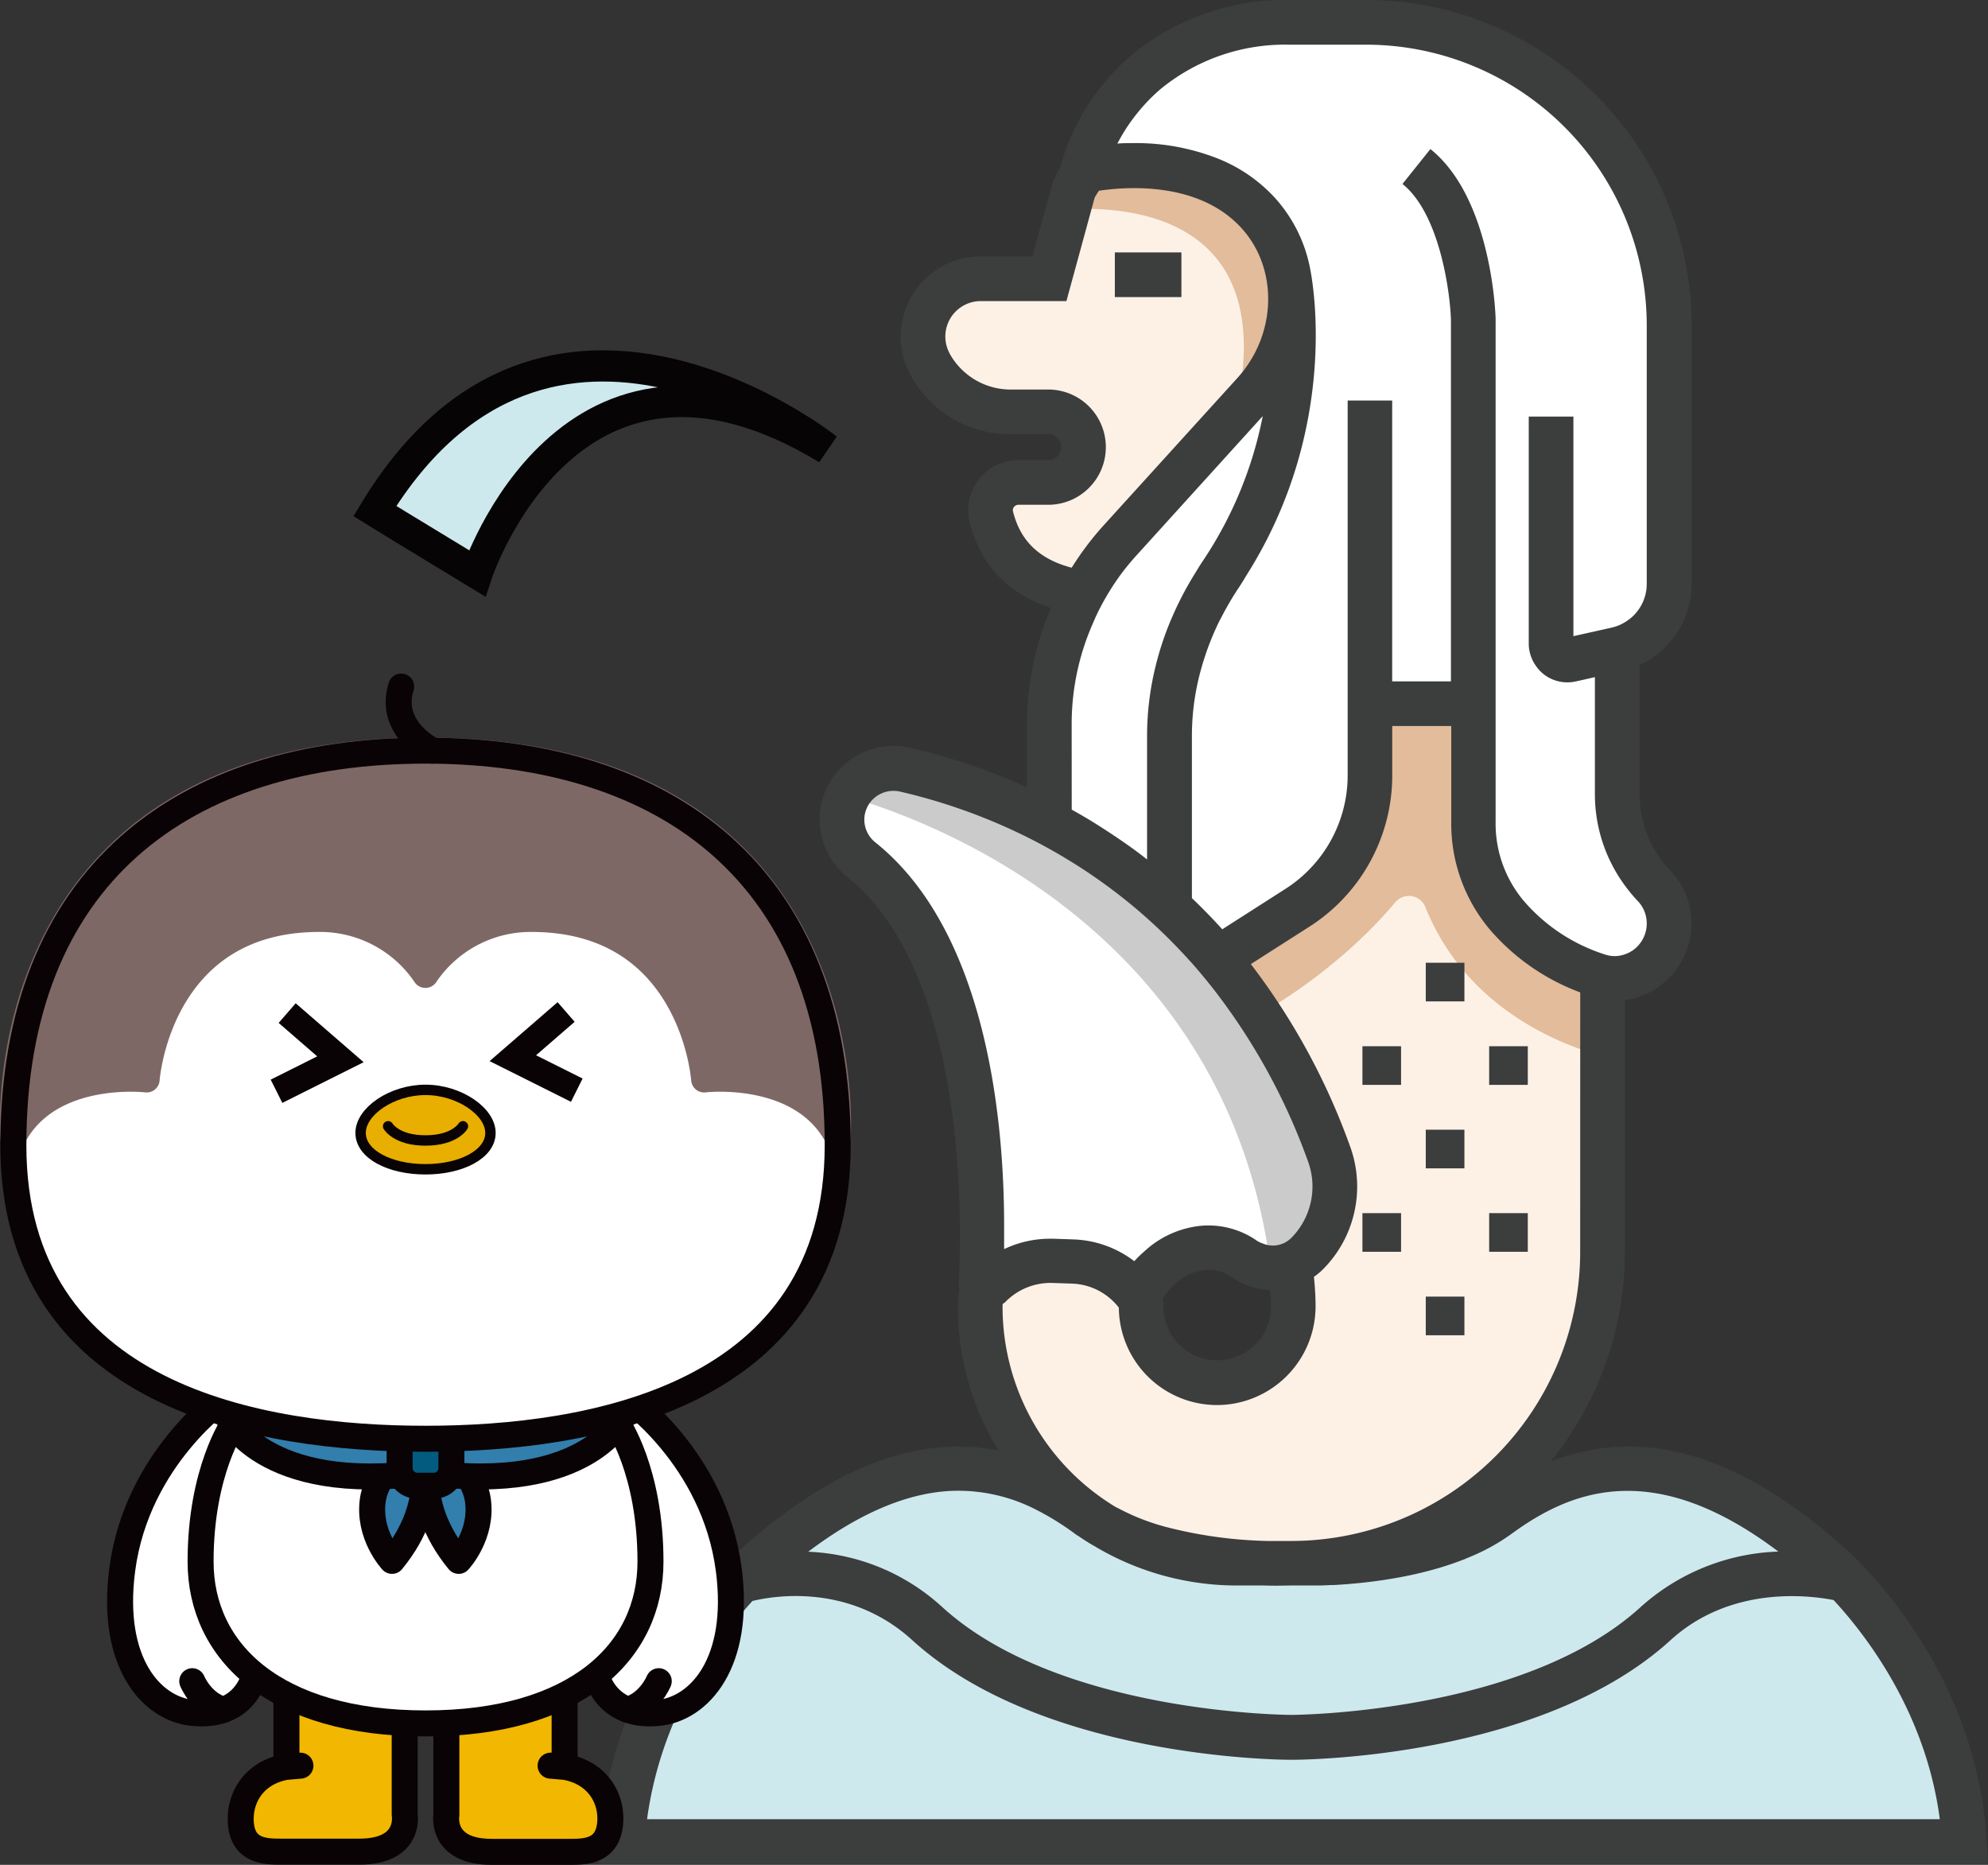 <svg id="레이어_1" data-name="레이어 1" xmlns="http://www.w3.org/2000/svg" viewBox="0 0 382.27 358.54"><rect x="0" y="0" width="382.27" height="358.54" fill="#333333" stroke="none"/><defs><style>.cls-1{fill:#fdf1e6;}.cls-16,.cls-2{fill:#cee9ed;}.cls-3{fill:#e2bc9b;}.cls-4,.cls-7{fill:#fff;}.cls-5{fill:#cbcbcb;}.cls-6{fill:#3c3d3d;}.cls-10,.cls-12,.cls-13,.cls-14,.cls-15,.cls-7,.cls-8,.cls-9{stroke:#0a0305;}.cls-10,.cls-11,.cls-12,.cls-13,.cls-14,.cls-7,.cls-8,.cls-9{stroke-linecap:round;stroke-linejoin:round;}.cls-10,.cls-11,.cls-12,.cls-15,.cls-7,.cls-8,.cls-9{stroke-width:5px;}.cls-8{fill:#f2b700;}.cls-9{fill:#327eac;}.cls-10{fill:#035b7f;}.cls-11{fill:#7e6866;stroke:#7e6866;}.cls-12,.cls-14,.cls-15{fill:none;}.cls-13{fill:#e8ae00;}.cls-13,.cls-14{stroke-width:2px;}.cls-15,.cls-16{stroke-miterlimit:10;}.cls-16{stroke:#060404;stroke-width:6px;}</style></defs><path class="cls-1" d="M214.31,64.45,209.63,81.6h-13.2a11.09,11.09,0,0,0-10,15.9c.11.24.23.47.35.69a17.6,17.6,0,0,0,15.68,9h6.95a6.78,6.78,0,0,1,6.78,7h0a6.78,6.78,0,0,1-6.78,6.56h-5.73a5.36,5.36,0,0,0-5.2,6.68c2,7.79,7.89,15,24.54,15h46.19V54.07H230.57A17.93,17.93,0,0,0,219,58.28h0A18,18,0,0,0,214.31,64.45Z" transform="translate(-7.86 -28)"/><path class="cls-1" d="M316,203.18v65.55a59.83,59.83,0,0,1-59.83,59.83H245.71a49.35,49.35,0,0,1-49.36-49.36h0a13.32,13.32,0,0,1,13.32-13.33h4.27a13.33,13.33,0,0,1,13.33,13.33h0a14.63,14.63,0,0,0,14.65,14.63h0a14.62,14.62,0,0,0,14.61-14.63h0a52,52,0,0,0-6.38-25l-28-51V151.73H316Z" transform="translate(-7.86 -28)"/><path class="cls-2" d="M359.45,328.6c-29.3-26.13-49.49-19.38-63.49-9.13s-39.78,9.09-39.78,9.09-25,1.16-39-9.09-34.18-17-63.48,9.13c0,0-24.14,20.6-26.12,53.45h258C383.59,349.2,359.45,328.6,359.45,328.6Z" transform="translate(-7.86 -28)"/><path class="cls-3" d="M316,203.18V151.73H222.23v51.45l14.57,26.6c21.11-9.12,33.61-21.45,39.34-28.28a3.41,3.41,0,0,1,5.76.8c7.43,18.53,24,25.92,34.11,28.8Z" transform="translate(-7.86 -28)"/><path class="cls-4" d="M169.76,185.57h0a9.89,9.89,0,0,1,12.16-9.6c20.62,4.73,62.08,20.71,81.52,73.86a18.17,18.17,0,0,1-4.35,19.31h0a9.32,9.32,0,0,1-11.78,1l0,0a12.13,12.13,0,0,0-8-2.21c-3.88.38-9,2.33-12.58,9.25h0a16.2,16.2,0,0,0-12.54-6.65l-3.83-.13a16.22,16.22,0,0,0-12.27,5h0a.9.9,0,0,1-1.56-.65c.65-11.61,1.87-61.39-23-81.39A9.94,9.94,0,0,1,169.76,185.57Z" transform="translate(-7.86 -28)"/><path class="cls-3" d="M219,58.28a18.17,18.17,0,0,0-4.72,6.17l-1,3.8c12.71-.74,46.63,1.58,28.57,51.07h27.38V54.07H230.57A17.93,17.93,0,0,0,219,58.28Z" transform="translate(-7.86 -28)"/><path class="cls-4" d="M215.74,61s21.52-5.22,33.68,7.83c9,9.66,8.31,24.91-.53,34.72l-25.7,28.56a52.41,52.41,0,0,0-13.44,35.21l.22,65.9,47.54-30.64A30.3,30.3,0,0,0,271.41,177l0-13.76,19.93-.07.08,22.85a27.3,27.3,0,0,0,6.51,17.87,38.21,38.21,0,0,0,17.78,11.63,10.49,10.49,0,0,0,13.39-10.18h0a10.54,10.54,0,0,0-2.95-7.27h0A25.46,25.46,0,0,1,319,180.54l-.09-27.87.5-.14a12.85,12.85,0,0,0,9.43-12.43l-.17-49.77a58.22,58.22,0,0,0-58.42-58l-15,.05c-10,0-19.85,3.22-27.4,9.74A39.2,39.2,0,0,0,215.74,61Z" transform="translate(-7.86 -28)"/><path class="cls-5" d="M181.92,176a9.91,9.91,0,0,0-11.08,5.13c16,4.61,72.92,25.45,81.37,90.64a9.24,9.24,0,0,0,6.88-2.6,18.17,18.17,0,0,0,4.35-19.31C244,196.68,202.54,180.7,181.92,176Z" transform="translate(-7.86 -28)"/><rect class="cls-6" x="214.37" y="48.53" width="12.8" height="8.59"/><rect class="cls-6" x="274.16" y="185.1" width="7.43" height="7.43"/><rect class="cls-6" x="274.16" y="217.2" width="7.43" height="7.43"/><rect class="cls-6" x="274.16" y="249.29" width="7.43" height="7.43"/><rect class="cls-6" x="261.98" y="201.15" width="7.43" height="7.43"/><rect class="cls-6" x="286.35" y="201.15" width="7.43" height="7.43"/><rect class="cls-6" x="261.98" y="233.24" width="7.43" height="7.43"/><rect class="cls-6" x="286.35" y="233.24" width="7.43" height="7.43"/><path class="cls-6" d="M123,386.35H390.13l-.27-4.55c-2-33.93-26.06-55.12-27.58-56.43-20-17.82-38.53-23.24-56.26-16.38a63.76,63.76,0,0,0,14.28-40.26V220.3a14.5,14.5,0,0,0,6.7-2.71,15,15,0,0,0,6.11-12A14.76,14.76,0,0,0,329,195.3a21,21,0,0,1-5.86-14.6V155.87a17.2,17.2,0,0,0,10-15.57V90.52A62.6,62.6,0,0,0,270.58,28h-15a46.28,46.28,0,0,0-30.24,10.69,43.33,43.33,0,0,0-13.47,20.93l-.22.76a19.91,19.91,0,0,0-1.23,2.27L206.35,77.3h-9.92a15.4,15.4,0,0,0-13.87,22.06l.43.84a21.76,21.76,0,0,0,19.48,11.28h6.95a2.46,2.46,0,0,1,1.79.76,2.49,2.49,0,0,1-1.79,4.22h-5.73a9.65,9.65,0,0,0-9.35,12.07c2.17,8.28,7.45,13.7,15.61,16.34a56.69,56.69,0,0,0-4.61,22.27v12.23a119.75,119.75,0,0,0-22.46-7.59,14.2,14.2,0,0,0-12.08,2.73,14.06,14.06,0,0,0-5.33,11.06,14.21,14.21,0,0,0,5.37,11.08c23.42,18.85,21.92,68.11,21.38,77.8a5.44,5.44,0,0,0,.15,1.57,17.58,17.58,0,0,0-.32,3.18,53.15,53.15,0,0,0,7.78,27.68c-12.11-2.37-24.62.87-37.71,9.7a104.33,104.33,0,0,0-11.23,8.76c-1,.89-25.56,22.17-27.62,56.46Zm257.87-8.59H132.28a73,73,0,0,1,9.2-26.75,84.94,84.94,0,0,1,11.07-15.2c3.64-.89,18.49-3.63,30.73,7.53,24.83,22.63,70.46,23,72.87,23h.07c2.41,0,48-.32,72.87-23,11.42-10.4,26.25-8.7,31.35-7.71C366.54,342.22,378.19,357.17,380.86,377.76ZM207.1,318.26a52.12,52.12,0,0,1,7.52,4.67c.27.2.57.37.84.55l.73.49,0,0c.69.45,1.39.88,2.12,1.29h0a53.32,53.32,0,0,0,27.35,7.57h5.16c2.74.08,4.67,0,5.31,0l2,0h.08c1,0,2.18,0,3.63,0l1.89-.08.48,0c6.67-.36,16.32-1.5,24.93-4.85a2.5,2.5,0,0,0,.25-.09l.89-.38a39.09,39.09,0,0,0,8.19-4.5c11.29-8.26,27.16-14.88,51.35,3.38A41.66,41.66,0,0,0,323.31,337c-22.48,20.49-66.63,20.71-67.12,20.71v0h0c-.6,0-44.62-.21-67.12-20.71a40.56,40.56,0,0,0-25.8-10.66c9.63-7.28,18-10.65,25.2-11.51q1.54-.18,3-.21A32.74,32.74,0,0,1,207.1,318.26Zm104.61-49.53a55.6,55.6,0,0,1-55.5,55.54h-4.64a85,85,0,0,1-19.8-2.77,43.26,43.26,0,0,1-9.06-3.61l-.05,0c-.56-.31-1.09-.64-1.61-1-.25-.16-.51-.32-.75-.49a45,45,0,0,1-19.66-37.19c0-.18,0-.35.05-.52.16-.13.34-.22.48-.36a12.14,12.14,0,0,1,9-3.67l3.83.13a11.87,11.87,0,0,1,9,4.62,18.9,18.9,0,0,0,18.93,18.73h0a19,19,0,0,0,18.9-18.93,54.67,54.67,0,0,0-.32-5.72,13.14,13.14,0,0,0,1.55-1.26,22.54,22.54,0,0,0,5.39-23.87,129.31,129.31,0,0,0-19.07-35l11.19-7.15a34.48,34.48,0,0,0,16-29.16v-9.47h11.35V186.1a31.56,31.56,0,0,0,7.49,20.7,42.33,42.33,0,0,0,17.31,12ZM252.27,279.2a10.36,10.36,0,0,1-10.36,10.34h0a10.33,10.33,0,0,1-10.33-10.34c0-.51-.11-1-.15-1.49,2.08-3.29,4.84-5.21,8.29-5.54a7.84,7.84,0,0,1,5.16,1.49,13.56,13.56,0,0,0,7.2,2.36C252.14,277.08,252.27,278.14,252.27,279.2Zm-21.34-234a37.69,37.69,0,0,1,24.64-8.61h15a54,54,0,0,1,53.94,53.93V140.3a8.56,8.56,0,0,1-4.22,7.34,7.92,7.92,0,0,1-2.08.91l-.41.11-7.39,1.65V108.09h-8.59v43.67a7.37,7.37,0,0,0,1.38,4.26,7.1,7.1,0,0,0,1.41,1.54,7.37,7.37,0,0,0,4.63,1.63,7,7,0,0,0,1.63-.18l.83-.18,2.84-.64V180.7a29.6,29.6,0,0,0,5.75,17.53,30.81,30.81,0,0,0,2.49,3,6.21,6.21,0,0,1,1.73,4.31,6.31,6.31,0,0,1-2.6,5.12,6.18,6.18,0,0,1-1.62.82,5.7,5.7,0,0,1-3.63.09,34.77,34.77,0,0,1-5-2,34.13,34.13,0,0,1-10.81-8.38,23.05,23.05,0,0,1-5.4-15.09V89.36c0-.94-.78-23.29-12.54-32.7l-5.37,6.71c7.18,5.74,9.16,20.88,9.32,26.11V159H275.56V105H267v72a25.91,25.91,0,0,1-12,21.92l-12.11,7.75q-2.88-3.18-5.84-6V169.45A47.88,47.88,0,0,1,239,156a53.09,53.09,0,0,1,3.33-8.59c.11-.22.24-.44.36-.67a57.56,57.56,0,0,1,3.48-5.92c.6-.89,1.1-1.78,1.66-2.67,17.92-28.7,12.23-57,12-58.24h0a28.12,28.12,0,0,0-7-14.07,29.87,29.87,0,0,0-11.16-7.5,43,43,0,0,0-15.75-2.83c-1.12,0-2.2,0-3.2.1a33.8,33.8,0,0,1,3.44-5.37A35.44,35.44,0,0,1,230.93,45.2Zm-28.28,81.15a1,1,0,0,1,.18-.87,1.09,1.09,0,0,1,.86-.43h5.73a11.08,11.08,0,0,0,0-22.16h-6.95a13.39,13.39,0,0,1-11.89-6.71l-.28-.55a6.81,6.81,0,0,1,6.13-9.74h16.49L218.35,66a14.06,14.06,0,0,1,.83-1.33c5.32-.79,19.08-1.81,27.3,7.07,7.23,7.82,6.94,20.52-.67,28.92L220,129.09a57.44,57.44,0,0,0-6.07,8.06C206,135.07,203.66,130.23,202.65,126.35Zm11.28,40.79a47.89,47.89,0,0,1,4-19.11l.26-.6c.14-.3.25-.6.39-.89a48.25,48.25,0,0,1,5-8.37c.86-1.13,1.77-2.24,2.74-3.31L250.67,108a76.22,76.22,0,0,1-11.62,28c-.48.7-.9,1.43-1.34,2.14a64,64,0,0,0-4.5,8.59c-.09.23-.2.45-.29.67a59.11,59.11,0,0,0-2.83,8.59,56.06,56.06,0,0,0-1.66,13.43v23.82c-.64-.49-1.27-1-1.9-1.46-2.86-2.12-5.73-4-8.59-5.79-1.34-.82-2.68-1.59-4-2.33ZM176.23,190a5.61,5.61,0,0,1-2.17-4.38,5.52,5.52,0,0,1,2.09-4.34,5.67,5.67,0,0,1,4.81-1.08,110.84,110.84,0,0,1,24.38,8.74c2.82,1.4,5.7,3,8.59,4.79q2,1.23,4,2.6a104.78,104.78,0,0,1,9.36,7.21l1.13,1q3.58,3.19,7.06,6.92c.51.55,1,1.1,1.53,1.67,1.39,1.57,2.75,3.21,4.1,4.92a120.19,120.19,0,0,1,18.29,33.31,14,14,0,0,1-1,11.69,13.56,13.56,0,0,1-2.35,3.06,5,5,0,0,1-5.44.94,5,5,0,0,1-.95-.43,16.29,16.29,0,0,0-10.84-2.95,18.74,18.74,0,0,0-11,5,19.73,19.73,0,0,0-1.85,1.81,20.39,20.39,0,0,0-11.75-4.19l-3.83-.13-.72,0a20.44,20.44,0,0,0-8.73,2c0-1.28,0-2.65,0-4.09C201,243.32,197.54,207.1,176.23,190Z" transform="translate(-7.86 -28)"/><path class="cls-7" d="M51.43,296.36s-17.22,11.72-20.06,33.39c-2.36,18,5.69,26.81,13.52,27.58s10.87-3.72,11.85-7" transform="translate(-7.86 -28)"/><path class="cls-7" d="M44.83,351.23s1.79,4.37,6,5.48" transform="translate(-7.86 -28)"/><path class="cls-7" d="M127.93,296.36s17.23,11.72,20.06,33.39c2.36,18-5.68,26.81-13.51,27.58-7.68.76-10.88-3.72-11.85-7" transform="translate(-7.86 -28)"/><path class="cls-7" d="M134.53,351.23s-1.78,4.37-6,5.48" transform="translate(-7.86 -28)"/><path class="cls-8" d="M62.94,344.23V367.7l2.69-.23c-8.46,0-11.95,5.93-11.44,11.25S59.11,384,62,384H76.94c10,0,8.74-7.08,8.74-7.08V344.23" transform="translate(-7.86 -28)"/><path class="cls-8" d="M116.43,344.23V367.7l-2.7-.23c8.46,0,12,5.93,11.44,11.25s-4.91,5.32-7.81,5.32H102.42c-9.94,0-8.73-7.08-8.73-7.08V344.23" transform="translate(-7.86 -28)"/><path class="cls-7" d="M126.59,301.72s6.35,9.06,6.35,26.51-14.42,31.12-43.26,31.12-43.25-13.67-43.25-31.12,6.35-26.51,6.35-26.51" transform="translate(-7.86 -28)"/><path class="cls-9" d="M88.5,305.9s4.39,10.44-5.26,22.2c0,0-4.69-5-3.68-11.77S88.5,305.9,88.5,305.9Z" transform="translate(-7.86 -28)"/><path class="cls-9" d="M90.79,305.9s-4.38,10.44,5.27,22.2c0,0,4.69-5,3.68-11.77S90.79,305.9,90.79,305.9Z" transform="translate(-7.86 -28)"/><path class="cls-9" d="M127.82,300.11s-6.52,15.29-38.14,11c-31.62,4.31-38.14-11-38.14-11" transform="translate(-7.86 -28)"/><path class="cls-10" d="M94.66,310.24a3.42,3.42,0,0,1-3.42,3.42H88.13a3.43,3.43,0,0,1-3.43-3.42v-4.36a3.43,3.43,0,0,1,3.43-3.42h3.11a3.42,3.42,0,0,1,3.42,3.42Z" transform="translate(-7.86 -28)"/><path class="cls-4" d="M89.68,304.62c31.64,0,79.27-7.88,79.26-56.46,0-51.78-32.6-75.84-79.26-75.84s-79.24,24.06-79.25,75.84C10.41,296.74,58.05,304.62,89.68,304.62Z" transform="translate(-7.86 -28)"/><path class="cls-11" d="M168.93,246.61c-7-13.31-25.67-11.07-25.67-11.07s-2.11-30.75-33-30.86a24.41,24.41,0,0,0-20.6,10.76,24.41,24.41,0,0,0-20.6-10.76c-30.86.11-33,30.86-33,30.86s-18.7-2.24-25.66,11.07c0,0-5.5-74.29,79.24-74.29S168.93,246.61,168.93,246.61Z" transform="translate(-7.86 -28)"/><path class="cls-12" d="M89.68,304.62c31.64,0,79.27-7.88,79.26-56.46,0-51.78-32.6-75.84-79.26-75.84s-79.24,24.06-79.25,75.84C10.41,296.74,58.05,304.62,89.68,304.62Z" transform="translate(-7.86 -28)"/><path class="cls-12" d="M91.05,172.32S82.42,168.14,85,160" transform="translate(-7.86 -28)"/><path class="cls-13" d="M89.68,252.81c6.87,0,12.49-2.9,12.49-7s-6-8.27-12.49-8.27-12.48,4.14-12.48,8.27S82.82,252.81,89.68,252.81Z" transform="translate(-7.86 -28)"/><path class="cls-14" d="M96.88,244.54s-1.58,2.73-7.2,2.73-7.19-2.73-7.19-2.73" transform="translate(-7.86 -28)"/><polyline class="cls-15" points="108.86 194.57 98.61 203.45 110.91 209.6"/><polyline class="cls-15" points="55.22 194.78 65.46 203.66 53.17 209.81"/><path class="cls-16" d="M166.94,114.31h0c-.48-.37-53.87-42.64-87,11.94L84.41,129l15.18,9.23S117.43,84.22,166.94,114.31Z" transform="translate(-7.86 -28)"/></svg>